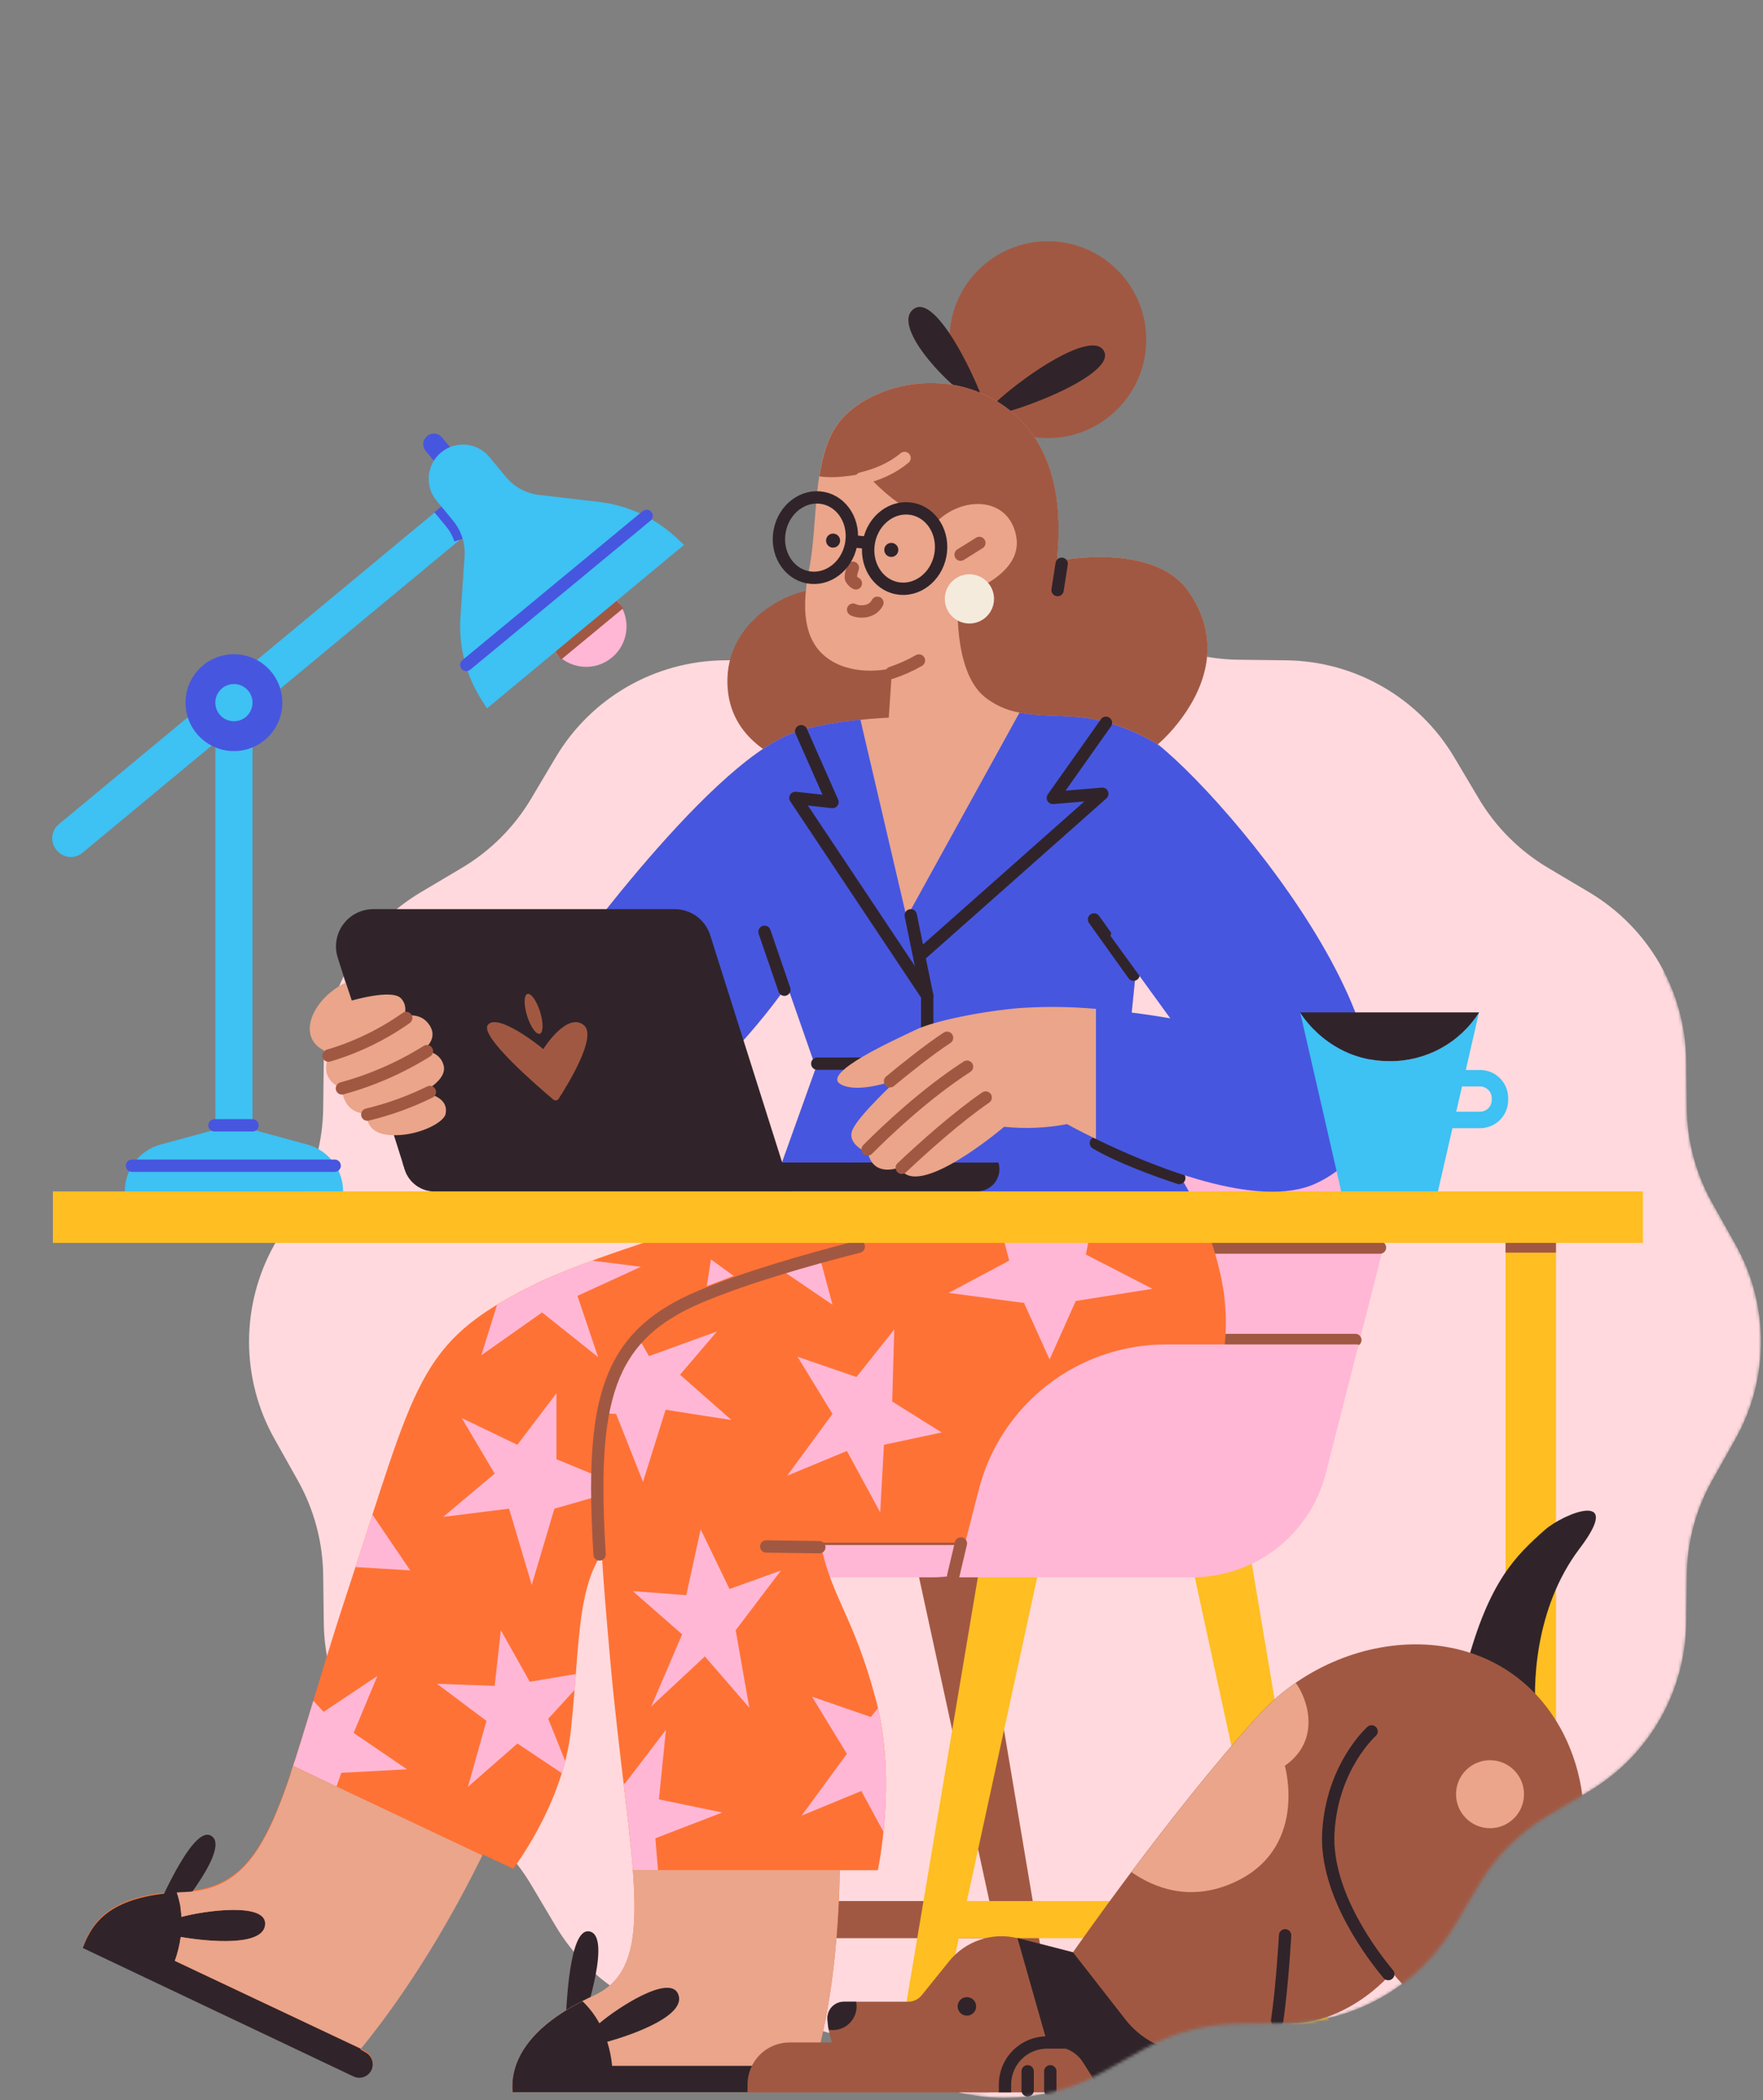 <svg width="571" height="680" viewBox="0 0 571 680" fill="none" xmlns="http://www.w3.org/2000/svg">
<rect x="0" y="0" width="571" height="680" fill="#808080" stroke="none"/>
<mask id="mask0_1889_11448" style="mask-type:alpha" maskUnits="userSpaceOnUse" x="0" y="0" width="571" height="680">
<path d="M294.069 197.808C313.587 186.859 337.398 186.859 356.916 197.808L370.447 205.397C379.825 210.654 390.349 213.474 401.075 213.605L416.587 213.796C438.965 214.073 459.586 225.979 471.015 245.22L478.938 258.558C484.42 267.789 492.128 275.497 501.358 280.979L514.697 288.902C533.938 300.331 545.843 320.952 546.12 343.329L546.313 358.842C546.448 369.587 549.271 380.122 554.519 389.47L562.109 403.001C567.492 412.582 570.321 423.409 570.321 434.424C570.321 445.44 567.492 456.267 562.109 465.848L554.519 479.378C549.271 488.726 546.448 499.262 546.313 510.007L546.12 525.519C545.843 547.897 533.938 568.517 514.697 579.947L501.358 587.869C492.128 593.352 484.42 601.06 478.938 610.29L471.014 623.629C459.586 642.87 438.965 654.775 416.587 655.052L401.075 655.244C390.349 655.375 379.825 658.195 370.447 663.451L356.916 671.041C337.398 681.99 313.587 681.99 294.069 671.041L280.538 663.451C271.16 658.195 260.635 655.375 249.91 655.244L234.398 655.052C212.02 654.775 191.399 642.87 179.97 623.629L172.047 610.29C166.565 601.06 158.857 593.352 149.626 587.869L136.288 579.946C117.047 568.517 105.142 547.897 104.864 525.519L104.672 510.007C104.537 499.262 101.714 488.726 96.466 479.378L88.876 465.848C83.494 456.267 80.664 445.44 80.664 434.424C80.664 423.409 83.494 412.582 88.876 403.001L96.466 389.47C101.714 380.122 104.537 369.587 104.672 358.842L104.865 343.329C105.142 320.952 117.047 300.331 136.288 288.902L149.627 280.979C158.857 275.497 166.565 267.789 172.047 258.558L179.971 245.22C191.399 225.979 212.02 214.073 234.398 213.796L249.91 213.605C260.635 213.474 271.16 210.654 280.538 205.397L294.069 197.808Z" fill="#FFD9DD"/>
<path d="M8 437L8 678.722L261.763 678.722H309.56C328.148 678.722 538.79 523.115 538.79 523.115V245.359L298.21 0L0.805 245.359L8 437Z" fill="#FFD9DD"/>
</mask>
<g mask="url(#mask0_1889_11448)">
<path d="M294.069 197.808C313.587 186.859 337.398 186.859 356.916 197.808L370.447 205.397C379.825 210.654 390.349 213.474 401.075 213.605L416.587 213.796C438.965 214.073 459.586 225.979 471.015 245.22L478.938 258.558C484.42 267.789 492.128 275.497 501.358 280.979L514.697 288.902C533.938 300.331 545.843 320.952 546.12 343.329L546.313 358.842C546.448 369.587 549.271 380.122 554.519 389.47L562.109 403.001C567.492 412.582 570.321 423.409 570.321 434.424C570.321 445.44 567.492 456.267 562.109 465.848L554.519 479.378C549.271 488.726 546.448 499.262 546.313 510.007L546.12 525.519C545.843 547.897 533.938 568.517 514.697 579.947L501.358 587.869C492.128 593.352 484.42 601.06 478.938 610.29L471.014 623.629C459.586 642.87 438.965 654.775 416.587 655.052L401.075 655.244C390.35 655.375 379.825 658.195 370.447 663.451L356.916 671.041C337.398 681.99 313.587 681.99 294.069 671.041L280.538 663.451C271.16 658.195 260.635 655.375 249.91 655.244L234.398 655.052C212.02 654.775 191.399 642.87 179.97 623.629L172.047 610.29C166.565 601.06 158.857 593.352 149.626 587.869L136.288 579.946C117.047 568.517 105.142 547.897 104.864 525.519L104.672 510.007C104.537 499.262 101.714 488.726 96.466 479.378L88.876 465.848C83.494 456.267 80.664 445.44 80.664 434.424C80.664 423.409 83.494 412.582 88.876 403.001L96.466 389.47C101.714 380.122 104.537 369.587 104.672 358.842L104.865 343.329C105.142 320.952 117.047 300.331 136.288 288.902L149.627 280.979C158.857 275.497 166.565 267.789 172.047 258.558L179.971 245.22C191.399 225.979 212.02 214.073 234.398 213.796L249.91 213.605C260.635 213.474 271.16 210.654 280.538 205.397L294.069 197.808Z" fill="#FFD9DD"/>
<path d="M386.084 510.718H216.914L219.775 499.371H294.033L322.355 388.609C326.213 373.522 334.984 360.148 347.285 350.597C359.585 341.047 374.715 335.862 390.287 335.862C428.394 335.862 456.277 371.78 446.826 408.697L429.325 477.134C426.869 486.739 421.286 495.252 413.457 501.333C405.627 507.414 395.997 510.716 386.084 510.718Z" fill="#FFB7D5"/>
<path d="M218.225 615.54V627.553H326.04V615.54H218.225Z" fill="#A15842"/>
<path d="M343.8 670.968L315.757 504.047H228.501L200.458 670.968C200.326 671.762 200.368 672.575 200.582 673.351C200.796 674.127 201.176 674.847 201.697 675.461C202.217 676.075 202.865 676.568 203.595 676.907C204.326 677.245 205.121 677.42 205.926 677.42C207.191 677.418 208.417 676.985 209.402 676.192C210.386 675.398 211.071 674.292 211.34 673.056L248.07 504.047H296.214L332.931 673.056C333.2 674.292 333.883 675.399 334.868 676.193C335.853 676.987 337.08 677.42 338.345 677.42C339.149 677.418 339.943 677.242 340.672 676.902C341.4 676.563 342.047 676.07 342.566 675.456C343.085 674.842 343.464 674.123 343.677 673.348C343.89 672.573 343.932 671.76 343.8 670.968Z" fill="#A15842"/>
<path d="M307.542 615.54V627.553H415.357V615.54H307.542Z" fill="#FFBE21"/>
<path d="M433.117 670.968L405.047 504.047H317.825L289.782 670.968C289.65 671.762 289.692 672.575 289.906 673.351C290.12 674.127 290.5 674.847 291.021 675.461C291.541 676.075 292.189 676.568 292.919 676.907C293.65 677.245 294.445 677.42 295.25 677.42C296.514 677.419 297.74 676.986 298.724 676.192C299.708 675.399 300.39 674.292 300.658 673.056L337.374 504.047H385.525L422.241 673.056C422.511 674.293 423.195 675.401 424.182 676.195C425.168 676.989 426.396 677.421 427.663 677.42C428.466 677.418 429.26 677.242 429.989 676.902C430.718 676.563 431.364 676.07 431.883 675.456C432.402 674.842 432.781 674.123 432.994 673.348C433.207 672.573 433.249 671.76 433.117 670.968Z" fill="#FFBE21"/>
<path d="M344.99 477.134L355.686 435.303H284.8C270.9 435.303 257.394 439.93 246.414 448.455C235.434 456.979 227.604 468.916 224.158 482.382L216.914 510.718H301.742C311.656 510.717 321.288 507.416 329.119 501.335C336.95 495.254 342.534 486.74 344.99 477.134Z" fill="#FFB7D5"/>
<path d="M221.524 498.26H311.52" stroke="#A15842" stroke-width="4" stroke-linecap="round" stroke-linejoin="round"/>
<path d="M294.352 497.841L310.123 436.181" stroke="#A15842" stroke-width="4" stroke-linecap="round" stroke-linejoin="round"/>
<path d="M438.97 433.873H396.4" stroke="#A15842" stroke-width="4" stroke-linecap="round" stroke-linejoin="round"/>
<path d="M446.952 403.941H392.409" stroke="#A15842" stroke-width="4" stroke-linecap="round" stroke-linejoin="round"/>
<path d="M248.277 390.425C248.277 390.425 194.911 404.958 172.243 416.299C134.868 434.983 134.994 447.315 112.206 516.352C91.167 580.154 88.852 611.077 59.831 612.301C37.675 613.232 30.411 620.482 26.82 630.42L114.494 672.018C115.499 672.494 116.647 672.567 117.705 672.224C118.762 671.88 119.648 671.145 120.181 670.169C120.724 669.172 120.856 668.002 120.549 666.909C120.242 665.815 119.521 664.885 118.538 664.316L116.695 663.252C124.844 653.381 140.561 632.349 156.232 600.401L166.21 605.057C166.21 605.057 182.326 584.111 184.881 560.352C188.206 529.668 186.211 508.989 200.226 496.983L363.655 390.398L248.277 390.425Z" fill="#FF7235"/>
<path d="M51.217 617.23C52.953 613.618 62.598 591.614 68.146 594.275C75.363 597.734 56.632 619.824 56.632 619.824L51.217 617.23Z" fill="#30242A"/>
<path d="M26.813 630.732L114.487 672.324C115.502 672.809 116.665 672.881 117.732 672.526C118.8 672.172 119.688 671.417 120.211 670.422C120.734 669.426 120.852 668.267 120.538 667.187C120.225 666.107 119.506 665.19 118.531 664.629L116.689 663.564L116.875 663.338L56.612 634.889C57.515 632.388 58.148 629.797 58.501 627.16C67.52 628.723 85.772 630.406 85.865 622.883C85.965 615.873 66.031 618.686 58.747 620.668C58.59 617.974 58.066 615.313 57.191 612.76C37.096 614.143 30.258 621.194 26.813 630.732Z" fill="#30242A"/>
<path d="M172.243 416.299C168.045 418.394 164.327 420.41 160.995 422.432L155.88 438.815L175.568 424.946L193.72 439.42L187.029 419.578L207.589 410.16L191.698 408.164C185.073 410.528 178.579 413.244 172.243 416.299Z" fill="#FFB7D5"/>
<path d="M230.251 407.772L228.921 416.439L237.594 413.106L230.251 407.772Z" fill="#FFB7D5"/>
<path d="M180.224 451.127L167.553 467.802L149.541 459.135L160.21 477.141L143.534 491.149L164.879 488.482L172.223 513.166L179.559 488.482L202.906 481.81L180.224 472.472V451.127Z" fill="#FFB7D5"/>
<path d="M108.986 578.451L110.543 574.008L131.828 572.877L114.534 561.104L122.236 542.659L104.816 554.273L101.49 550.681C98.829 559.441 96.475 567.243 94.173 574.101H94.28C94.532 573.349 94.785 572.591 95.038 571.819L108.986 578.451Z" fill="#FFB7D5"/>
<path d="M108.986 578.451L95.018 571.846C94.765 572.618 94.512 573.376 94.26 574.127C85.819 599.27 78.129 611.842 59.844 612.613C58.946 612.613 58.082 612.7 57.23 612.76C58.106 615.313 58.63 617.974 58.787 620.668C66.103 618.673 86.005 615.873 85.905 622.883C85.799 630.406 67.56 628.723 58.541 627.16C58.181 629.797 57.541 632.388 56.632 634.889L116.895 663.338C125.09 653.361 140.674 632.435 156.226 600.754L108.986 578.451Z" fill="#EAA58B"/>
<path d="M162.212 527.839L160.216 545.852L141.539 545.187L157.549 557.199L151.563 578.544L167.586 564.529L181.987 574.134C182.386 572.861 182.752 571.573 183.085 570.27L177.564 556.521L186.118 547.149C186.257 545.406 186.39 543.69 186.517 542.02L171.577 544.515L162.212 527.839Z" fill="#FFB7D5"/>
<path d="M120.607 490.398C118.924 495.599 117.114 501.246 115.119 507.386L132.865 508.47L120.607 490.398Z" fill="#FFB7D5"/>
<path d="M183.271 652.895C183.55 648.904 184.421 624.892 190.554 625.324C198.536 625.883 189.257 653.314 189.257 653.314L183.271 652.895Z" fill="#30242A"/>
<path d="M330.995 391.402C330.995 391.402 264.287 403.774 227.597 419.113C190.554 434.604 190.913 462.115 197.578 536.845C203.565 603.747 214.26 636.233 192.257 646.237C172.076 655.416 165.066 666.923 166.023 677.446H265.364C265.924 677.446 266.479 677.336 266.996 677.122C267.513 676.907 267.983 676.593 268.379 676.197C268.775 675.801 269.089 675.331 269.303 674.814C269.518 674.297 269.628 673.742 269.628 673.183C269.628 672.052 269.179 670.967 268.379 670.168C267.58 669.368 266.495 668.919 265.364 668.919H263.688C266.821 658.669 271.364 638.661 271.989 605.549H284.308C284.308 605.549 290.64 576.283 283.643 550.182C276.326 522.837 269.635 518.168 265.637 499.49H325.415C371.064 499.49 405.233 457.266 395.303 412.714C392.203 398.792 387.707 391.429 387.707 391.429L330.995 391.402Z" fill="#FF7235"/>
<path d="M289.636 430.447L277.39 445.852L258.32 439.3L269.621 457.798L254.948 477.813L274.291 469.804L285.073 489.679L286.297 467.802L304.974 463.805L288.971 453.794L289.636 430.447Z" fill="#FFB7D5"/>
<path d="M262.99 549.364L274.297 567.862L259.624 587.876L278.967 579.894L286.137 593.111C287.188 582.841 287.707 567.649 284.355 553.062L282.066 555.942L262.99 549.364Z" fill="#FFB7D5"/>
<path d="M213.116 605.523L212.258 595.213L233.916 586.858L213.416 582.608L215.677 560.106L202.374 577.513L201.975 577.347C203.252 588.089 204.369 597.474 204.995 605.596V605.523H213.116Z" fill="#FFB7D5"/>
<path d="M265.364 668.892H263.688C266.821 658.642 271.364 638.634 271.989 605.523H204.975V605.583C205.028 606.248 205.075 606.913 205.121 607.578C205.121 607.638 205.121 607.705 205.121 607.765C206.511 628.551 204.243 640.71 192.231 646.171C172.05 655.35 165.039 666.857 165.997 677.38H265.364C266.495 677.38 267.58 676.93 268.379 676.131C269.179 675.331 269.628 674.247 269.628 673.116C269.628 671.985 269.179 670.901 268.379 670.101C267.58 669.302 266.495 668.852 265.364 668.852V668.892Z" fill="#EAA58B"/>
<path d="M354.309 393.125L323.665 395.839L326.858 408.158L307.256 418.614L331.674 421.88L339.935 440.178L348.429 421.228L373.266 417.304L351.695 406.196L354.309 393.125Z" fill="#FFB7D5"/>
<path d="M208.254 479.808L215.571 456.461L236.916 459.787L220.24 445.114L232.213 431.106L210.203 439.087L206.684 433.054C201.024 439.467 197.605 447.429 195.776 457.665L199.527 457.785L208.254 479.808Z" fill="#FFB7D5"/>
<path d="M265.364 406.568C260.861 407.818 256.378 409.129 252.001 410.479L269.635 422.452L265.364 406.568Z" fill="#FFB7D5"/>
<path d="M236.271 514.496L226.932 495.153L222.262 516.498L204.922 515.168L220.925 529.176L210.921 552.523L228.289 536.333L242.683 552.929L238.273 527.839L252.946 508.496L236.271 514.496Z" fill="#FFB7D5"/>
<path d="M196.674 661.09C205.494 658.656 222.708 652.39 219.595 645.545C216.695 639.16 199.867 650.201 194.126 655.117C192.677 652.458 190.826 650.04 188.639 647.947C171.225 656.813 165.112 667.549 166.023 677.42H265.364C266.495 677.42 267.58 676.97 268.379 676.171C269.179 675.371 269.628 674.287 269.628 673.156C269.628 672.025 269.179 670.941 268.379 670.141C267.58 669.342 266.495 668.892 265.364 668.892H198.25C198.001 666.243 197.472 663.628 196.674 661.09Z" fill="#30242A"/>
<path d="M265.364 500.96L248.19 500.721" stroke="#A15842" stroke-width="4" stroke-miterlimit="10" stroke-linecap="round"/>
<path d="M278.135 403.655C260.342 408.191 241.326 413.758 226.918 419.771C196.188 432.642 191.206 453.767 194.193 503.308" stroke="#A15842" stroke-width="4" stroke-miterlimit="10" stroke-linecap="round"/>
<path d="M503.943 399.763H487.606V677.419H503.943V399.763Z" fill="#FFBE21"/>
<path d="M503.943 403.581H487.606" stroke="#A15842" stroke-width="4" stroke-miterlimit="10"/>
<path d="M266.954 190.978C257.642 189.647 236.31 199.658 235.605 219.446C234.9 239.235 252.567 245.594 255.394 247.01L296.387 240.645L299.214 195.414L266.954 190.978Z" fill="#A15842"/>
<path d="M339.376 141.836C356.973 141.836 371.237 127.571 371.237 109.975C371.237 92.379 356.973 78.114 339.376 78.114C321.78 78.114 307.515 92.379 307.515 109.975C307.515 127.571 321.78 141.836 339.376 141.836Z" fill="#A15842"/>
<path d="M318.71 131.885C320.652 132.783 304.296 93.971 295.948 100.024C288.093 105.738 308.846 127.335 318.71 131.885Z" fill="#30242A"/>
<path d="M319.615 134.26C321.397 136.388 363.129 121.788 357.355 113.367C351.835 105.266 317.832 132.125 319.615 134.26Z" fill="#30242A"/>
<path d="M375.015 241.004C375.015 241.004 403.032 217.657 384.993 191.643C373.512 175.06 342.296 181.665 342.296 181.665C343.055 172.559 345.529 146.326 325.8 131.912C306.072 117.498 281.042 125.087 271.923 136.461C262.804 147.836 265.098 169.087 262.065 184.259C259.032 199.432 261.054 209.748 270.406 214.604C278.914 219.021 288.924 216.353 288.924 216.353L287.86 232.364C287.86 232.364 268.57 233.089 256.751 237.366C228.269 247.675 178.229 318.382 178.229 318.382C146.88 317.051 117.527 315.721 117.527 315.721L132.872 361.085C132.872 361.085 171.557 373.756 199.574 366.406C227.996 358.963 254.941 319.047 254.941 319.047L264.254 345.726L248.243 390.418H387.66L364.313 349.059C368.351 312.382 375.015 241.004 375.015 241.004Z" fill="#EAA58B"/>
<path d="M330.217 230.701L293.634 297.037L278.668 233.029C272.089 233.694 263.322 234.984 256.817 237.339C228.269 247.675 178.229 318.382 178.229 318.382C146.88 317.051 117.527 315.721 117.527 315.721L132.872 361.085C132.872 361.085 171.557 373.756 199.574 366.406C227.996 358.963 254.941 319.047 254.941 319.047L264.254 345.726L248.243 390.418H387.66L364.313 349.065C368.304 312.375 374.956 240.997 374.956 240.997C368.779 237.237 362.016 234.539 354.948 233.015C346.986 231.219 338.232 232.29 330.217 230.701Z" fill="#4756DF"/>
<path d="M140.761 385.755H256.285L230.018 302.797C229.246 300.352 227.715 298.217 225.647 296.701C223.579 295.186 221.081 294.369 218.518 294.369H120.886C118.989 294.368 117.118 294.815 115.426 295.672C113.734 296.53 112.268 297.775 111.148 299.306C110.027 300.836 109.283 302.61 108.977 304.482C108.671 306.354 108.811 308.272 109.385 310.08L131.096 378.685C131.747 380.737 133.035 382.528 134.773 383.8C136.51 385.071 138.608 385.756 140.761 385.755Z" fill="#30242A"/>
<path d="M157.975 331.898C161.041 327.707 174.95 338.775 175.974 339.687C176.506 338.775 183.75 327.714 189.058 331.898C193.667 335.529 183.537 351.752 180.843 355.89C180.73 356.015 180.592 356.115 180.438 356.184C180.284 356.253 180.117 356.288 179.948 356.288C179.78 356.288 179.613 356.253 179.459 356.184C179.305 356.115 179.167 356.015 179.054 355.89C174.138 351.752 155.314 335.529 157.975 331.898Z" fill="#A15842"/>
<path d="M174.828 334.703C175.989 334.341 176.033 331.168 174.926 327.615C173.82 324.062 171.982 321.475 170.821 321.837C169.66 322.198 169.616 325.372 170.722 328.925C171.829 332.478 173.667 335.065 174.828 334.703Z" fill="#A15842"/>
<path d="M323.366 376.416C323.7 377.49 323.778 378.626 323.593 379.735C323.407 380.844 322.964 381.893 322.299 382.799C321.634 383.705 320.765 384.443 319.762 384.951C318.76 385.46 317.652 385.726 316.528 385.729H140.761C138.608 385.729 136.51 385.044 134.773 383.773C133.035 382.502 131.747 380.71 131.096 378.658L130.378 376.39L323.366 376.416Z" fill="#30242A"/>
<path d="M532.092 385.755H17.122V402.431H532.092V385.755Z" fill="#FFBE21"/>
<path d="M429.319 477.134L440.014 435.303H377.623C363.723 435.303 350.219 439.931 339.24 448.455C328.261 456.98 320.432 468.916 316.987 482.382L309.737 510.718H386.064C395.979 510.717 405.612 507.416 413.444 501.336C421.276 495.255 426.861 486.74 429.319 477.134Z" fill="#FFB7D5"/>
<path d="M311.214 499.75L308.746 510.179" stroke="#A15842" stroke-width="4" stroke-linecap="round" stroke-linejoin="round"/>
<path d="M111.966 318.122C104.204 322 100.326 328.465 100.326 332.995C100.326 339.607 107.057 340.85 107.057 340.85C107.057 340.85 102.035 348.746 110.769 352.451C110.769 352.451 110.769 360.579 118.904 360.579C118.904 360.579 117.826 366.918 126.314 367.517C134.801 368.115 143.534 363.685 144.273 360.818C145.117 357.433 142.836 354.599 136.677 353.701C136.677 353.701 144.991 349.817 143.674 344.915C142.357 340.012 136.737 340.125 136.737 340.125C136.737 340.125 142.118 336.899 139.244 332.144C136.371 327.388 130.876 329.037 130.876 329.037C130.876 329.037 132.313 325.712 129.799 323.177C126.806 320.184 113.935 323.962 113.935 323.962L111.966 318.122Z" fill="#EAA58A"/>
<path d="M118.964 360.892C125.968 359.213 132.763 356.758 139.224 353.575" stroke="#A15842" stroke-width="4" stroke-miterlimit="10" stroke-linecap="round"/>
<path d="M110.749 352.411C120.46 349.748 129.732 345.686 138.273 340.352" stroke="#A15842" stroke-width="4" stroke-miterlimit="10" stroke-linecap="round"/>
<path d="M106.392 341.795C115.391 339.133 123.894 335.014 131.562 329.603" stroke="#A15842" stroke-width="4" stroke-miterlimit="10" stroke-linecap="round"/>
<path d="M385.026 191.643C373.545 175.06 342.33 181.665 342.33 181.665C343.088 172.559 345.562 146.326 325.834 131.912C306.105 117.498 281.075 125.087 271.956 136.461C268.244 141.117 266.429 147.383 265.371 154.221C271.424 155.239 280.304 153.157 280.304 153.157C292.443 166.812 303.318 168.981 303.318 168.981C311.812 160.487 326.712 160.766 329.133 173.637C331.647 187 310.302 193.006 310.302 193.006C310.302 193.006 308.307 217.018 318.949 225.692C322.216 228.281 326.078 230.012 330.184 230.727C338.166 232.317 346.952 231.246 354.974 233.029C362.043 234.553 368.806 237.251 374.982 241.011C377.419 238.863 379.646 236.489 381.634 233.92C388.631 225.047 396.999 208.937 385.026 191.643Z" fill="#A15842"/>
<path d="M292.968 148.288C288.977 151.614 284.321 153.609 278.96 154.939" stroke="#EAA58B" stroke-width="4" stroke-miterlimit="10" stroke-linecap="round"/>
<path d="M288.705 217.85C291.802 216.817 294.79 215.48 297.624 213.859" stroke="#A15842" stroke-width="4" stroke-miterlimit="10" stroke-linecap="round"/>
<path d="M311.12 179.59L317.187 175.799" stroke="#A15842" stroke-width="4" stroke-miterlimit="10" stroke-linecap="round"/>
<path d="M276.313 197.396C277.57 198.175 282.299 198.78 284.175 195.168" stroke="#A15842" stroke-width="4" stroke-miterlimit="10" stroke-linecap="round"/>
<path d="M288.671 180.328C289.928 180.328 290.946 179.31 290.946 178.054C290.946 176.797 289.928 175.779 288.671 175.779C287.415 175.779 286.397 176.797 286.397 178.054C286.397 179.31 287.415 180.328 288.671 180.328Z" fill="#30242A"/>
<path d="M269.814 177.315C271.071 177.315 272.089 176.297 272.089 175.04C272.089 173.784 271.071 172.766 269.814 172.766C268.558 172.766 267.539 173.784 267.539 175.04C267.539 176.297 268.558 177.315 269.814 177.315Z" fill="#30242A"/>
<path d="M276.22 183.827C275.767 185.257 275.375 186.814 275.634 187.333C275.991 187.99 276.532 188.529 277.191 188.882" stroke="#A15842" stroke-width="4" stroke-miterlimit="10" stroke-linecap="round"/>
<path d="M313.974 201.879C318.375 201.879 321.943 198.312 321.943 193.911C321.943 189.51 318.375 185.942 313.974 185.942C309.573 185.942 306.005 189.51 306.005 193.911C306.005 198.312 309.573 201.879 313.974 201.879Z" fill="#F5EBDD"/>
<path d="M275.64 176.319C277.018 169.234 272.965 162.484 266.586 161.242C260.207 160.001 253.918 164.739 252.54 171.825C251.161 178.911 255.215 185.661 261.594 186.902C267.972 188.143 274.261 183.405 275.64 176.319Z" stroke="#30242A" stroke-width="4" stroke-miterlimit="10" stroke-linecap="round"/>
<path d="M304.541 179.863C305.92 172.777 301.866 166.027 295.487 164.786C289.108 163.545 282.819 168.283 281.441 175.369C280.062 182.454 284.116 189.205 290.495 190.446C296.874 191.687 303.162 186.949 304.541 179.863Z" stroke="#30242A" stroke-width="4" stroke-miterlimit="10" stroke-linecap="round"/>
<path d="M276.187 175.247L280.783 175.739" stroke="#30242A" stroke-width="4" stroke-miterlimit="10" stroke-linecap="round"/>
<path d="M343.853 182.543L342.529 191.057" stroke="#30242A" stroke-width="4" stroke-miterlimit="10" stroke-linecap="round"/>
<path d="M247.611 301.706L254.05 320.444" stroke="#30242A" stroke-width="4" stroke-linecap="round" stroke-linejoin="round"/>
<path d="M281.627 344.396H264.699" stroke="#30242A" stroke-width="4" stroke-linecap="round" stroke-linejoin="round"/>
<path d="M294.971 296.372L300.305 322.386V346.398" stroke="#30242A" stroke-width="4" stroke-linecap="round" stroke-linejoin="round"/>
<path d="M259.491 236.76L269.622 259.682L257.615 258.351L300.305 322.386" stroke="#30242A" stroke-width="4" stroke-linecap="round" stroke-linejoin="round"/>
<path d="M358.194 234.033L340.999 258.351L357.01 257.014L298.303 309.043" stroke="#30242A" stroke-width="4" stroke-linecap="round" stroke-linejoin="round"/>
<path d="M367.133 315.575L354.342 297.708" stroke="#30242A" stroke-width="4" stroke-linecap="round" stroke-linejoin="round"/>
<path d="M381.933 381.425C374.969 379.104 362.471 374.621 354.934 370.117" stroke="#30242A" stroke-width="4" stroke-linecap="round" stroke-linejoin="round"/>
<path d="M189.836 215.914C197.062 215.914 202.919 210.057 202.919 202.831C202.919 195.605 197.062 189.747 189.836 189.747C182.61 189.747 176.752 195.605 176.752 202.831C176.752 210.057 182.61 215.914 189.836 215.914Z" fill="#FFB7D5"/>
<path d="M150.733 150.762L143.115 141.577C141.943 140.163 139.846 139.968 138.432 141.14L138.269 141.276C136.855 142.449 136.659 144.545 137.832 145.959L145.449 155.144C146.622 156.558 148.718 156.754 150.132 155.581L150.296 155.445C151.71 154.273 151.905 152.176 150.733 150.762Z" fill="#4756DF"/>
<path d="M164.434 161.924L156.771 152.678L19.037 266.885C17.836 267.882 17.08 269.315 16.935 270.869C16.791 272.424 17.269 273.972 18.266 275.173L18.419 275.359C18.912 275.954 19.517 276.445 20.2 276.806C20.883 277.166 21.63 277.389 22.399 277.461C23.168 277.532 23.944 277.452 24.682 277.224C25.42 276.995 26.105 276.624 26.7 276.131L69.762 240.412V365.747H81.781V230.435L164.434 161.924Z" fill="#3EC1F3"/>
<path d="M142.237 164.584L146.075 169.24C147.412 170.856 148.428 172.711 149.068 174.708" stroke="#4756DF" stroke-width="4" stroke-miterlimit="10"/>
<path d="M75.768 243.186C84.427 243.186 91.446 236.166 91.446 227.508C91.446 218.849 84.427 211.83 75.768 211.83C67.11 211.83 60.091 218.849 60.091 227.508C60.091 236.166 67.11 243.186 75.768 243.186Z" fill="#4756DF"/>
<path d="M75.768 233.534C79.097 233.534 81.795 230.836 81.795 227.508C81.795 224.18 79.097 221.482 75.768 221.482C72.44 221.482 69.742 224.18 69.742 227.508C69.742 230.836 72.44 233.534 75.768 233.534Z" fill="#3EC1F3"/>
<path d="M200.578 195.401L180.524 211.977" stroke="#A15842" stroke-width="4" stroke-miterlimit="10"/>
<path d="M174.597 160.247C170.38 159.752 166.516 157.651 163.808 154.381L158.487 147.949C156.606 145.684 153.904 144.259 150.973 143.986C148.042 143.713 145.123 144.614 142.856 146.492C141.734 147.422 140.807 148.564 140.126 149.853C139.446 151.141 139.026 152.552 138.891 154.002C138.756 155.453 138.908 156.917 139.338 158.309C139.768 159.701 140.469 160.995 141.399 162.116L146.72 168.568C149.417 171.829 150.757 176.001 150.465 180.222L149.135 199.671C148.476 209.187 150.891 218.664 156.026 226.703L157.729 229.364L221.537 176.437L219.249 174.289C212.304 167.755 203.443 163.625 193.973 162.509L174.597 160.247Z" fill="#3EC1F3"/>
<path d="M81.781 365.747H69.762L51.996 370.59C48.669 371.497 45.733 373.474 43.641 376.214C41.548 378.955 40.415 382.307 40.415 385.755H111.121C111.121 382.306 109.987 378.953 107.893 376.212C105.799 373.472 102.862 371.496 99.534 370.59L81.781 365.747Z" fill="#3EC1F3"/>
<path d="M209.431 167.025L151.037 215.289" stroke="#4756DF" stroke-width="4" stroke-miterlimit="10" stroke-linecap="round"/>
<path d="M69.469 364.37H81.781" stroke="#4756DF" stroke-width="4" stroke-miterlimit="10" stroke-linecap="round"/>
<path d="M42.75 377.441H108.387" stroke="#4756DF" stroke-width="4" stroke-miterlimit="10" stroke-linecap="round"/>
<path d="M497.599 557.416C496.269 546.109 496.934 520.726 511.608 501.384C526.281 482.041 506.286 490.076 500.3 495.397C490.722 503.911 482.288 512.073 474.951 539.424L497.599 557.416Z" fill="#30242A"/>
<path d="M320.422 677.484H242.113V674.923C242.115 671.313 243.55 667.851 246.103 665.299C248.657 662.747 252.119 661.314 255.729 661.314H320.828L320.422 677.484Z" fill="#A15842"/>
<path d="M511.448 602.72L494.932 677.484H464.242V672.828C464.242 669.826 465.432 666.946 467.552 664.82C469.671 662.694 472.547 661.496 475.55 661.487C475.55 661.487 460.211 649.986 450.872 638.645C450.872 638.645 434.862 658.154 412.18 654.815L410.537 662.797C409.683 666.94 407.427 670.662 404.15 673.337C400.873 676.012 396.775 677.476 392.545 677.484H318.16C285.169 677.484 268.939 672.448 268.007 653.664C267.979 652.948 268.095 652.233 268.35 651.563C268.604 650.892 268.992 650.28 269.489 649.763C269.986 649.247 270.582 648.835 271.242 648.555C271.902 648.274 272.612 648.13 273.329 648.13H294.095C294.951 648.131 295.797 647.94 296.569 647.57C297.342 647.201 298.021 646.662 298.558 645.995L307.398 635.027C310.018 631.781 313.515 629.355 317.473 628.038C321.432 626.721 325.685 626.568 329.727 627.597L347.507 632.14C347.507 632.14 379.009 586.87 407.544 555.428C434.815 525.409 486.112 522.17 506.32 561.268C512.816 574.063 514.631 588.728 511.448 602.72Z" fill="#A15842"/>
<path d="M325.497 677.484V674.923C325.497 673.135 325.849 671.365 326.534 669.713C327.218 668.062 328.221 666.561 329.485 665.298C330.75 664.034 332.251 663.031 333.903 662.348C335.555 661.664 337.325 661.313 339.113 661.314H348.179" stroke="#30242A" stroke-width="4" stroke-miterlimit="10"/>
<path d="M449.635 639.177C444.979 633.637 429.088 613.236 430.226 593.282C431.443 571.93 444.234 560.596 444.234 560.596" stroke="#30242A" stroke-width="4" stroke-miterlimit="10" stroke-linecap="round"/>
<path d="M416.218 626.626C416.218 626.626 415.366 642.41 413.657 654.197" stroke="#30242A" stroke-width="4" stroke-miterlimit="10" stroke-linecap="round"/>
<path d="M480.252 670.653V676.819" stroke="#30242A" stroke-width="4" stroke-miterlimit="10" stroke-linecap="round"/>
<path d="M472.915 670.653V676.819" stroke="#30242A" stroke-width="4" stroke-miterlimit="10" stroke-linecap="round"/>
<path d="M340.17 670.653V676.819" stroke="#30242A" stroke-width="4" stroke-miterlimit="10" stroke-linecap="round"/>
<path d="M332.834 670.653V676.819" stroke="#30242A" stroke-width="4" stroke-miterlimit="10" stroke-linecap="round"/>
<path d="M313.158 652.64C311.501 652.64 310.158 651.297 310.158 649.64C310.158 647.984 311.501 646.64 313.158 646.64C314.815 646.64 316.158 647.984 316.158 649.64C316.158 651.297 314.815 652.64 313.158 652.64Z" fill="#30242A"/>
<path d="M329.528 627.537V627.457L347.534 632.113L329.754 627.57L329.528 627.537Z" fill="#30242A"/>
<path d="M373.84 661.613C379.055 664.274 386.425 669.482 385.813 677.371H356.852L350.766 667.773C349.771 666.203 348.396 664.91 346.768 664.013C345.14 663.116 343.312 662.646 341.454 662.644H339.518L329.594 627.737L329.741 627.584L347.52 632.127L364.542 653.931C367.047 657.136 370.22 659.757 373.84 661.613Z" fill="#30242A"/>
<path d="M416.138 571.724C416.138 571.724 424.193 599.607 398.178 610.137C384.988 615.458 374.033 611.42 366.431 606.146C377.918 590.847 393.117 571.371 407.551 555.461C411.17 551.479 415.236 547.928 419.67 544.878C423.607 550.239 427.918 563.503 416.138 571.724Z" fill="#EAA58B"/>
<path d="M482.587 591.945C476.507 591.945 471.578 587.016 471.578 580.936C471.578 574.857 476.507 569.928 482.587 569.928C488.667 569.928 493.595 574.857 493.595 580.936C493.595 587.016 488.667 591.945 482.587 591.945Z" fill="#EAA58B"/>
<path d="M273.302 648.13H277.293C277.513 649.243 277.484 650.391 277.208 651.491C276.932 652.591 276.416 653.617 275.697 654.494C274.978 655.372 274.073 656.079 273.049 656.566C272.024 657.053 270.904 657.306 269.77 657.31C269.301 657.309 268.834 657.265 268.373 657.176C268.17 656.015 268.039 654.842 267.981 653.664C267.952 652.948 268.069 652.233 268.323 651.563C268.578 650.892 268.965 650.28 269.462 649.763C269.959 649.247 270.555 648.835 271.215 648.555C271.875 648.274 272.585 648.13 273.302 648.13Z" fill="#30242A"/>
<path d="M355.007 326.663C346.799 325.928 338.546 325.836 330.324 326.39C318.564 327.354 302.753 330.434 296.401 333.507C290.048 336.58 265.724 347.429 272.275 351.067C278.262 354.393 290.82 349.391 290.82 349.391C290.82 349.391 278.288 360.912 276.133 365.734C273.978 370.556 281.102 373.264 281.102 373.264C282.978 381.498 291.372 377.96 291.372 377.96C296.66 389.207 325.228 364.836 325.228 364.836C332.025 365.542 338.889 365.253 345.602 363.978C345.602 363.978 349.221 366.007 355.027 368.827L355.007 326.663Z" fill="#EAA58A"/>
<path d="M426.379 383.088C479.744 357.739 402.387 263.027 375.015 241.004L359.677 303.043L379.02 329.722C370.546 328.259 362.444 327.255 355.007 326.663V368.827C371.942 377.062 407.528 392.068 426.379 383.088Z" fill="#4756DF"/>
<path d="M288.266 350.09C293.002 346.172 300.864 339.84 306.73 336.022" stroke="#A15842" stroke-width="4" stroke-miterlimit="10" stroke-linecap="round"/>
<path d="M313.196 345.38C299.567 354.207 287.148 366 281.002 372.173" stroke="#A15842" stroke-width="4" stroke-miterlimit="10" stroke-linecap="round"/>
<path d="M319.242 355.364C309.93 361.756 299.121 371.448 292.064 378.099" stroke="#A15842" stroke-width="4" stroke-miterlimit="10" stroke-linecap="round"/>
<path d="M479.345 351.779C480.354 351.781 481.32 352.182 482.034 352.895C482.747 353.609 483.148 354.575 483.15 355.584V356.149C483.148 357.158 482.747 358.124 482.034 358.838C481.32 359.551 480.354 359.952 479.345 359.954H459.743V351.779H479.345ZM479.345 346.458H455.14C455.045 346.458 454.951 346.477 454.864 346.513C454.776 346.55 454.697 346.603 454.63 346.671C454.563 346.738 454.51 346.818 454.475 346.906C454.439 346.994 454.421 347.088 454.422 347.183V364.577C454.422 364.767 454.497 364.95 454.632 365.085C454.767 365.219 454.95 365.295 455.14 365.295H479.345C480.545 365.295 481.734 365.058 482.842 364.598C483.951 364.139 484.958 363.465 485.805 362.615C486.653 361.765 487.325 360.757 487.782 359.648C488.24 358.538 488.474 357.349 488.471 356.149V355.564C488.471 353.143 487.51 350.822 485.798 349.111C484.087 347.399 481.766 346.438 479.345 346.438V346.458Z" fill="#3EC1F3"/>
<path d="M450.078 343.591C430.257 343.591 421.097 327.794 421.097 327.794L434.401 385.755H465.716L479.019 327.794C475.93 332.664 471.653 336.669 466.59 339.432C461.528 342.196 455.846 343.627 450.078 343.591Z" fill="#3EC1F3"/>
<path d="M450.078 343.591C455.852 343.634 461.543 342.206 466.613 339.442C471.683 336.678 475.966 332.67 479.059 327.794H421.097C421.097 327.794 430.257 343.591 450.078 343.591Z" fill="#30242A"/>
</g>
</svg>
